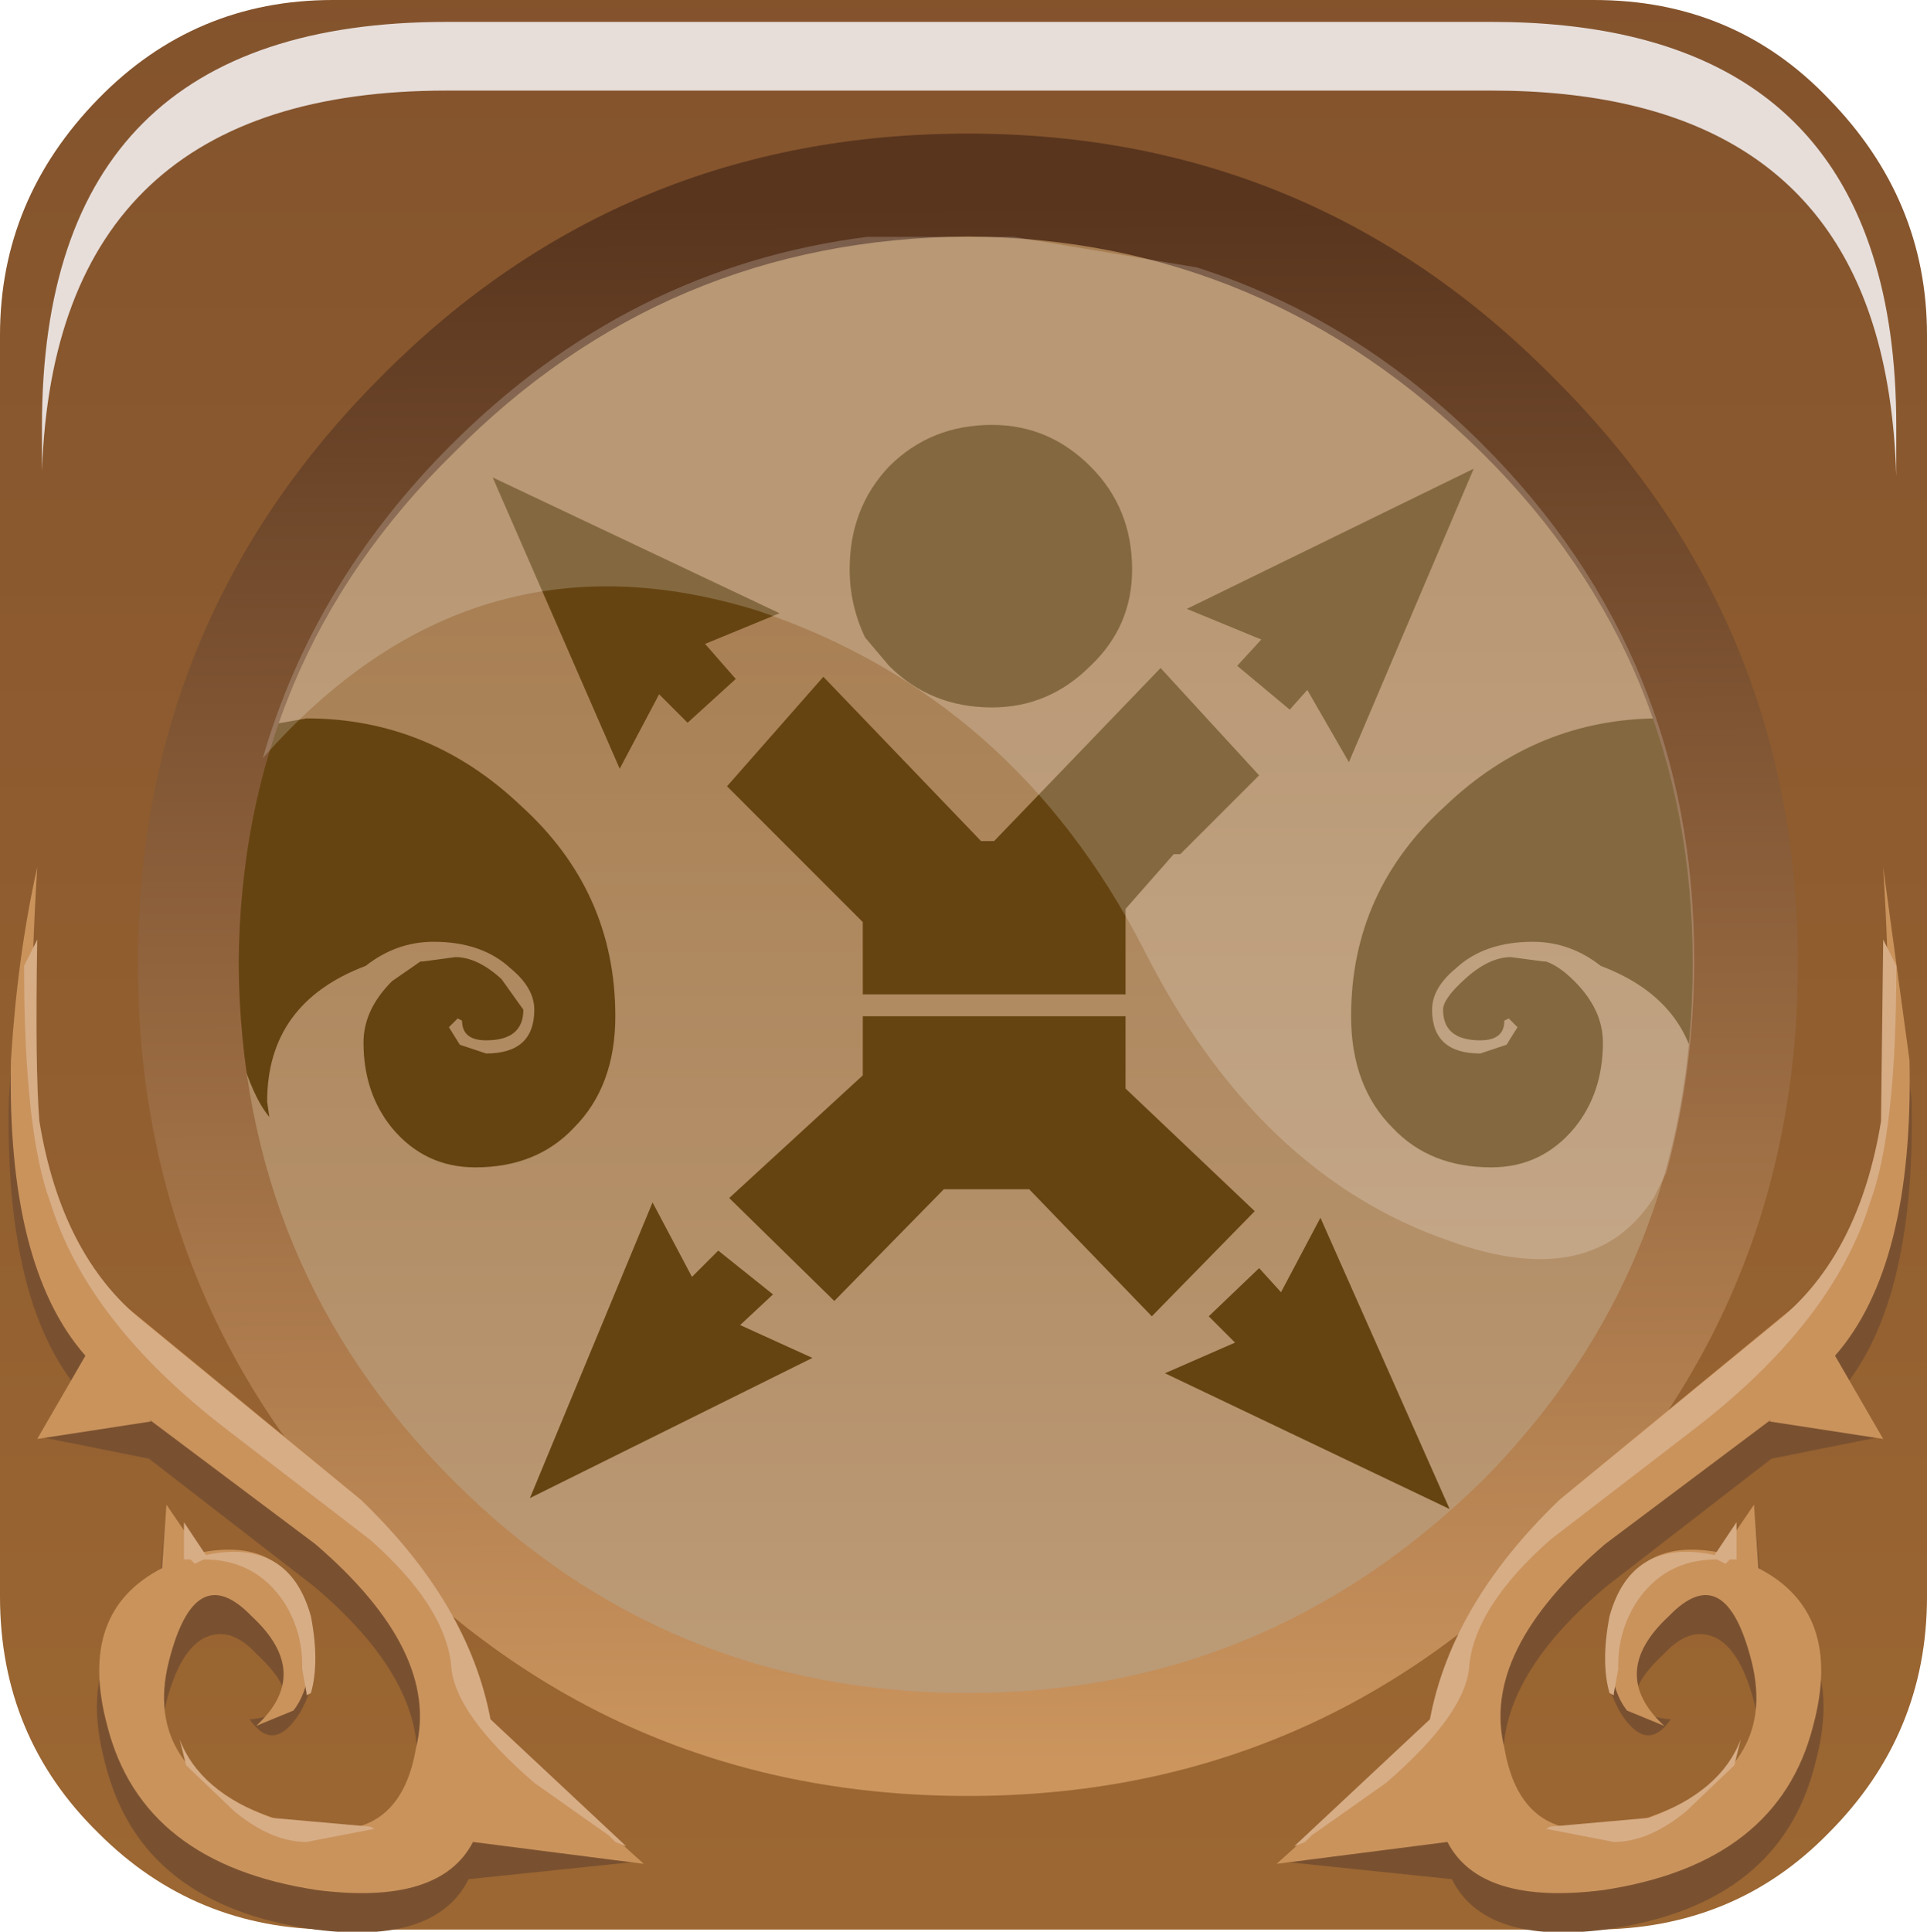 <?xml version="1.0" encoding="UTF-8" standalone="no"?>
<svg xmlns:xlink="http://www.w3.org/1999/xlink" height="66.15px" width="66.0px" xmlns="http://www.w3.org/2000/svg">
  <g transform="matrix(1.5, 0.0, 0.0, 1.5, -0.075, 0.0)">
    <use height="44.05" transform="matrix(1.0, 0.0, 0.0, 1.0, 0.05, 0.0)" width="44.0" xlink:href="#shape0"/>
    <use height="0.0" transform="matrix(1.209, 0.0, 0.0, 1.21, 1.0, 0.75)" width="0.0" xlink:href="#sprite0"/>
    <use height="24.3" transform="matrix(1.0, 0.0, 0.0, 1.0, 0.25, 19.8)" width="43.45" xlink:href="#shape1"/>
    <use height="8.6" transform="matrix(1.208, 0.0, 0.0, 1.206, 1.008, 0.5)" width="35.05" xlink:href="#sprite1"/>
    <use height="20.15" transform="matrix(1.159, 0.0, 0.0, 1.161, 6.05, 5.35)" width="28.2" xlink:href="#sprite2"/>
  </g>
  <defs>
    <g id="shape0" transform="matrix(1.0, 0.0, 0.0, 1.0, -0.05, 0.0)">
      <path d="M7.6 8.2 Q13.45 2.25 21.85 2.25 30.2 2.25 36.1 8.2 41.95 14.1 41.95 22.45 41.95 30.8 36.1 36.75 30.2 42.65 21.85 42.65 13.45 42.65 7.6 36.75 1.65 30.8 1.65 22.45 1.65 14.1 7.6 8.2" fill="url(#gradient0)" fill-rule="evenodd" stroke="none"/>
      <path d="M22.05 4.7 Q14.85 4.7 9.75 9.8 4.7 14.95 4.7 22.05 4.7 29.25 9.75 34.35 14.8 39.45 22.05 39.45 29.2 39.45 34.25 34.35 39.35 29.25 39.35 22.05 39.35 14.85 34.25 9.8 29.2 4.7 22.05 4.7 M36.45 0.0 Q39.65 0.0 41.8 2.25 44.05 4.55 44.05 7.65 L44.05 36.45 Q44.05 39.6 41.8 41.85 39.65 44.05 36.45 44.05 L7.65 44.05 Q4.5 44.05 2.3 41.85 0.05 39.65 0.05 36.45 L0.05 7.65 Q0.05 4.55 2.3 2.25 4.5 0.0 7.65 0.0 L36.45 0.0" fill="url(#gradient1)" fill-rule="evenodd" stroke="none"/>
      <path d="M24.95 10.65 Q25.9 11.6 25.9 13.0 25.9 14.3 24.95 15.2 24.0 16.15 22.7 16.15 21.3 16.15 20.35 15.2 L19.8 14.55 Q19.45 13.8 19.45 13.0 19.45 11.6 20.35 10.65 21.3 9.7 22.7 9.7 24.0 9.7 24.95 10.65 M28.8 17.7 L27.0 19.5 26.85 19.5 25.75 20.75 25.75 22.7 19.75 22.7 19.75 21.05 16.65 17.95 18.85 15.45 22.45 19.2 22.75 19.2 26.55 15.25 28.8 17.7 M37.95 16.4 L39.45 16.65 39.75 17.85 Q40.7 21.4 40.15 23.0 L38.8 25.5 38.85 25.15 Q38.85 22.9 36.6 22.05 35.9 21.5 35.05 21.5 33.95 21.5 33.3 22.1 32.75 22.55 32.75 23.05 32.75 24.05 33.85 24.05 L34.45 23.85 34.7 23.45 34.5 23.25 34.4 23.3 Q34.4 23.75 33.85 23.75 33.0 23.75 33.0 23.05 33.0 22.8 33.5 22.35 34.05 21.85 34.55 21.85 L35.3 21.95 35.35 21.95 Q35.65 22.05 36.0 22.4 36.65 23.05 36.65 23.8 36.65 24.95 36.0 25.75 35.25 26.65 34.1 26.65 32.7 26.65 31.85 25.75 30.9 24.8 30.9 23.2 30.9 20.35 33.05 18.4 35.15 16.4 37.95 16.4 M30.85 17.4 L29.9 15.75 29.5 16.2 28.3 15.2 28.85 14.6 27.15 13.9 33.7 10.7 30.85 17.4 M5.35 16.7 L7.05 16.4 Q9.85 16.4 11.95 18.4 14.1 20.35 14.1 23.2 14.1 24.8 13.15 25.75 12.3 26.65 10.9 26.65 9.75 26.65 9.0 25.75 8.35 24.95 8.35 23.8 8.35 23.05 9.0 22.4 L9.65 21.95 9.7 21.95 10.45 21.85 Q10.95 21.85 11.5 22.35 L12.0 23.05 Q12.0 23.75 11.15 23.75 10.6 23.75 10.6 23.3 L10.5 23.25 10.3 23.45 10.55 23.85 11.15 24.05 Q12.25 24.05 12.25 23.05 12.25 22.55 11.7 22.1 11.05 21.5 9.95 21.5 9.1 21.5 8.4 22.05 6.15 22.9 6.15 25.15 L6.2 25.5 Q5.45 24.6 5.05 21.5 4.6 18.3 5.0 17.6 L5.35 16.7 M16.15 14.7 L16.85 15.5 15.75 16.5 15.1 15.85 14.2 17.55 11.3 10.9 17.85 14.0 16.15 14.7 M19.75 23.2 L25.75 23.2 25.75 24.85 28.7 27.65 26.35 30.05 23.55 27.15 21.6 27.15 19.1 29.7 16.7 27.35 19.75 24.55 19.75 23.2 M16.45 28.55 L17.7 29.55 16.95 30.25 18.6 31.0 12.15 34.2 14.95 27.45 15.85 29.15 16.45 28.55 M30.2 27.8 L33.15 34.45 26.65 31.35 28.25 30.65 27.65 30.05 28.8 28.95 29.3 29.5 30.2 27.8" fill="#664411" fill-rule="evenodd" stroke="none"/>
      <path d="M41.1 22.0 Q41.1 29.85 35.5 35.4 30.0 41.0 22.15 41.0 14.25 41.0 8.75 35.4 3.2 29.85 3.2 22.0 3.2 14.15 8.75 8.6 14.25 3.05 22.15 3.05 30.0 3.05 35.5 8.6 41.1 14.15 41.1 22.0 M33.9 10.35 Q28.95 5.45 22.15 5.4 15.25 5.45 10.4 10.35 5.55 15.1 5.5 22.0 5.55 28.95 10.4 33.8 15.25 38.65 22.15 38.65 28.95 38.65 33.9 33.8 38.7 28.95 38.7 22.0 38.7 15.1 33.9 10.35" fill="url(#gradient2)" fill-rule="evenodd" stroke="none"/>
    </g>
    <linearGradient gradientTransform="matrix(0.0, -0.015, -0.019, 0.0, 21.9, 25.45)" gradientUnits="userSpaceOnUse" id="gradient0" spreadMethod="pad" x1="-819.2" x2="819.2">
      <stop offset="0.012" stop-color="#bb9a76"/>
      <stop offset="1.0" stop-color="#a87f53"/>
    </linearGradient>
    <linearGradient gradientTransform="matrix(0.0, -0.034, -0.055, 0.0, 22.45, 16.35)" gradientUnits="userSpaceOnUse" id="gradient1" spreadMethod="pad" x1="-819.2" x2="819.2">
      <stop offset="0.02" stop-color="#9c6732"/>
      <stop offset="1.0" stop-color="#7d4e2b"/>
    </linearGradient>
    <linearGradient gradientTransform="matrix(1.0E-4, 0.022, -0.023, 1.0E-4, 22.2, 22.25)" gradientUnits="userSpaceOnUse" id="gradient2" spreadMethod="pad" x1="-819.2" x2="819.2">
      <stop offset="0.012" stop-color="#59351e"/>
      <stop offset="1.0" stop-color="#cc955e"/>
    </linearGradient>
    <g id="shape1" transform="matrix(1.0, 0.0, 0.0, 1.0, -0.2, -19.8)">
      <path d="M0.2 25.1 Q0.35 22.65 0.8 20.65 0.55 24.85 0.8 26.5 1.15 29.5 3.1 30.95 L8.1 35.1 Q10.6 37.45 11.0 40.2 L14.55 42.5 10.7 42.9 Q9.95 44.4 7.2 44.05 3.2 43.5 2.4 40.25 1.7 37.65 3.6 36.65 L3.8 34.45 4.5 36.3 Q6.5 35.9 6.95 37.0 7.45 38.05 6.85 39.1 6.25 40.05 5.7 39.25 6.4 39.2 6.5 38.8 6.55 38.4 5.85 37.75 5.25 37.1 4.65 37.4 4.1 37.7 3.8 38.85 3.2 41.3 6.05 42.4 9.0 43.5 9.45 40.8 9.95 38.55 7.15 36.2 L3.4 33.3 0.9 32.8 1.9 31.85 Q0.1 29.85 0.2 25.1" fill="#7a5130" fill-rule="evenodd" stroke="none"/>
      <path d="M0.25 24.2 Q0.4 21.8 0.85 19.8 0.6 23.95 0.85 25.55 1.2 28.55 3.15 30.05 L8.2 34.2 Q10.65 36.55 11.05 39.25 L14.7 42.55 10.8 42.05 Q10.05 43.5 7.25 43.15 3.25 42.55 2.45 39.4 1.75 36.8 3.7 35.8 L3.8 34.35 4.55 35.45 Q6.55 35.05 7.0 36.85 7.25 38.35 6.7 39.05 L5.85 39.4 Q7.15 38.2 5.75 36.9 4.45 35.55 3.85 37.95 3.25 40.4 6.1 41.45 9.05 42.55 9.5 39.9 10.05 37.7 7.2 35.25 L3.4 32.4 3.45 32.45 0.85 32.85 1.95 30.95 Q0.15 28.9 0.25 24.2" fill="#ca935c" fill-rule="evenodd" stroke="none"/>
      <path d="M0.85 21.45 Q0.8 24.4 0.9 25.6 1.4 28.65 3.25 30.15 L8.25 34.25 Q10.7 36.6 11.2 39.25 L14.3 42.15 14.05 42.05 13.9 41.9 12.2 40.7 Q10.35 39.1 10.3 38.0 10.15 36.65 8.45 35.15 L5.2 32.65 Q2.0 30.2 1.15 27.45 0.55 25.85 0.55 22.05 L0.85 21.45 M6.5 36.6 Q5.85 35.6 4.65 35.6 L4.45 35.7 4.35 35.6 4.2 35.6 4.2 34.75 4.7 35.5 Q6.6 35.1 7.1 36.9 7.3 37.95 7.1 38.65 L7.0 38.7 7.0 38.65 6.9 38.1 6.9 38.0 Q6.9 37.25 6.5 36.6 M4.25 40.3 L4.1 39.7 Q4.55 40.9 6.2 41.5 L8.45 41.7 8.55 41.75 7.0 42.05 Q6.2 42.05 5.35 41.35 L4.25 40.3" fill="#d7ad86" fill-rule="evenodd" stroke="none"/>
      <path d="M43.65 25.1 Q43.75 29.85 41.95 31.85 L42.95 32.8 40.45 33.3 36.7 36.2 Q33.9 38.55 34.4 40.8 34.85 43.5 37.8 42.4 40.65 41.3 40.05 38.85 39.75 37.7 39.2 37.4 38.6 37.1 38.0 37.75 37.3 38.4 37.35 38.8 37.45 39.2 38.15 39.25 37.6 40.05 37.0 39.1 36.4 38.05 36.9 37.0 37.35 35.9 39.35 36.3 L40.05 34.45 40.25 36.65 Q42.15 37.65 41.45 40.25 40.65 43.5 36.65 44.05 33.9 44.4 33.15 42.9 L29.3 42.5 32.85 40.2 Q33.25 37.45 35.75 35.1 L40.75 30.95 Q42.7 29.5 43.05 26.5 43.3 24.85 43.05 20.65 L43.65 25.1" fill="#7a5130" fill-rule="evenodd" stroke="none"/>
      <path d="M43.6 24.2 Q43.7 28.9 41.9 30.95 L43.0 32.85 40.4 32.45 40.45 32.4 36.65 35.25 Q33.8 37.7 34.35 39.9 34.8 42.55 37.75 41.45 40.6 40.4 40.0 37.95 39.4 35.55 38.1 36.9 36.7 38.2 38.0 39.4 L37.15 39.05 Q36.6 38.35 36.85 36.85 37.3 35.05 39.3 35.45 L40.05 34.35 40.15 35.8 Q42.1 36.8 41.4 39.4 40.6 42.55 36.6 43.15 33.8 43.5 33.05 42.05 L29.15 42.55 32.8 39.25 Q33.2 36.55 35.65 34.2 L40.7 30.05 Q42.65 28.55 43.0 25.55 43.25 23.95 43.0 19.8 L43.6 24.2" fill="#ca935c" fill-rule="evenodd" stroke="none"/>
      <path d="M37.35 36.6 Q36.95 37.25 36.95 38.0 L36.95 38.1 36.85 38.65 36.85 38.7 36.75 38.65 Q36.55 37.95 36.75 36.9 37.25 35.1 39.15 35.5 L39.65 34.75 39.65 35.6 39.5 35.6 39.4 35.7 39.2 35.6 Q38.0 35.6 37.35 36.6 M43.0 21.45 L43.3 22.05 Q43.3 25.85 42.7 27.45 41.85 30.2 38.65 32.65 L35.4 35.15 Q33.7 36.65 33.55 38.0 33.5 39.1 31.65 40.7 L29.95 41.9 29.8 42.05 29.55 42.15 32.65 39.25 Q33.15 36.6 35.6 34.25 L40.6 30.15 Q42.45 28.65 42.95 25.6 L43.0 21.45 M39.6 40.3 L38.5 41.35 Q37.65 42.05 36.85 42.05 L35.3 41.75 35.4 41.7 37.65 41.5 Q39.3 40.9 39.75 39.7 L39.6 40.3" fill="#d7ad86" fill-rule="evenodd" stroke="none"/>
    </g>
    <g id="sprite1" transform="matrix(1.0, 0.0, 0.0, 1.0, 0.2, 0.0)">
      <use height="8.6" transform="matrix(1.0, 0.0, 0.0, 1.0, -0.2, 0.0)" width="35.05" xlink:href="#shape2"/>
    </g>
    <g id="shape2" transform="matrix(1.0, 0.0, 0.0, 1.0, 0.2, 0.0)">
      <path d="M34.85 8.6 Q34.8 6.95 34.4 5.7 33.0 1.3 27.2 1.3 L7.45 1.3 Q0.05 1.3 -0.2 8.5 L-0.2 7.65 Q-0.2 0.0 7.45 0.0 L27.2 0.0 Q33.0 0.0 34.4 4.4 34.85 5.8 34.85 7.65 L34.85 8.6" fill="#e7deda" fill-rule="evenodd" stroke="none"/>
    </g>
    <g id="sprite2" transform="matrix(1.0, 0.0, 0.0, 1.0, 0.0, 0.0)">
      <use height="20.15" transform="matrix(1.0, 0.0, 0.0, 1.0, 0.0, 0.0)" width="28.2" xlink:href="#shape3"/>
    </g>
    <g id="shape3" transform="matrix(1.0, 0.0, 0.0, 1.0, 0.0, 0.0)">
      <path d="M27.65 18.45 L27.4 18.95 Q26.2 20.8 23.4 19.8 19.6 18.5 17.35 14.05 14.8 9.1 9.75 7.4 4.1 5.65 0.0 10.3 1.0 6.85 3.7 4.15 7.2 0.65 11.9 0.05 L14.8 0.05 18.4 0.65 Q21.55 1.65 24.05 4.15 28.2 8.3 28.2 14.25 28.2 16.45 27.65 18.45" fill="#ffffff" fill-opacity="0.196" fill-rule="evenodd" stroke="none"/>
    </g>
  </defs>
</svg>
